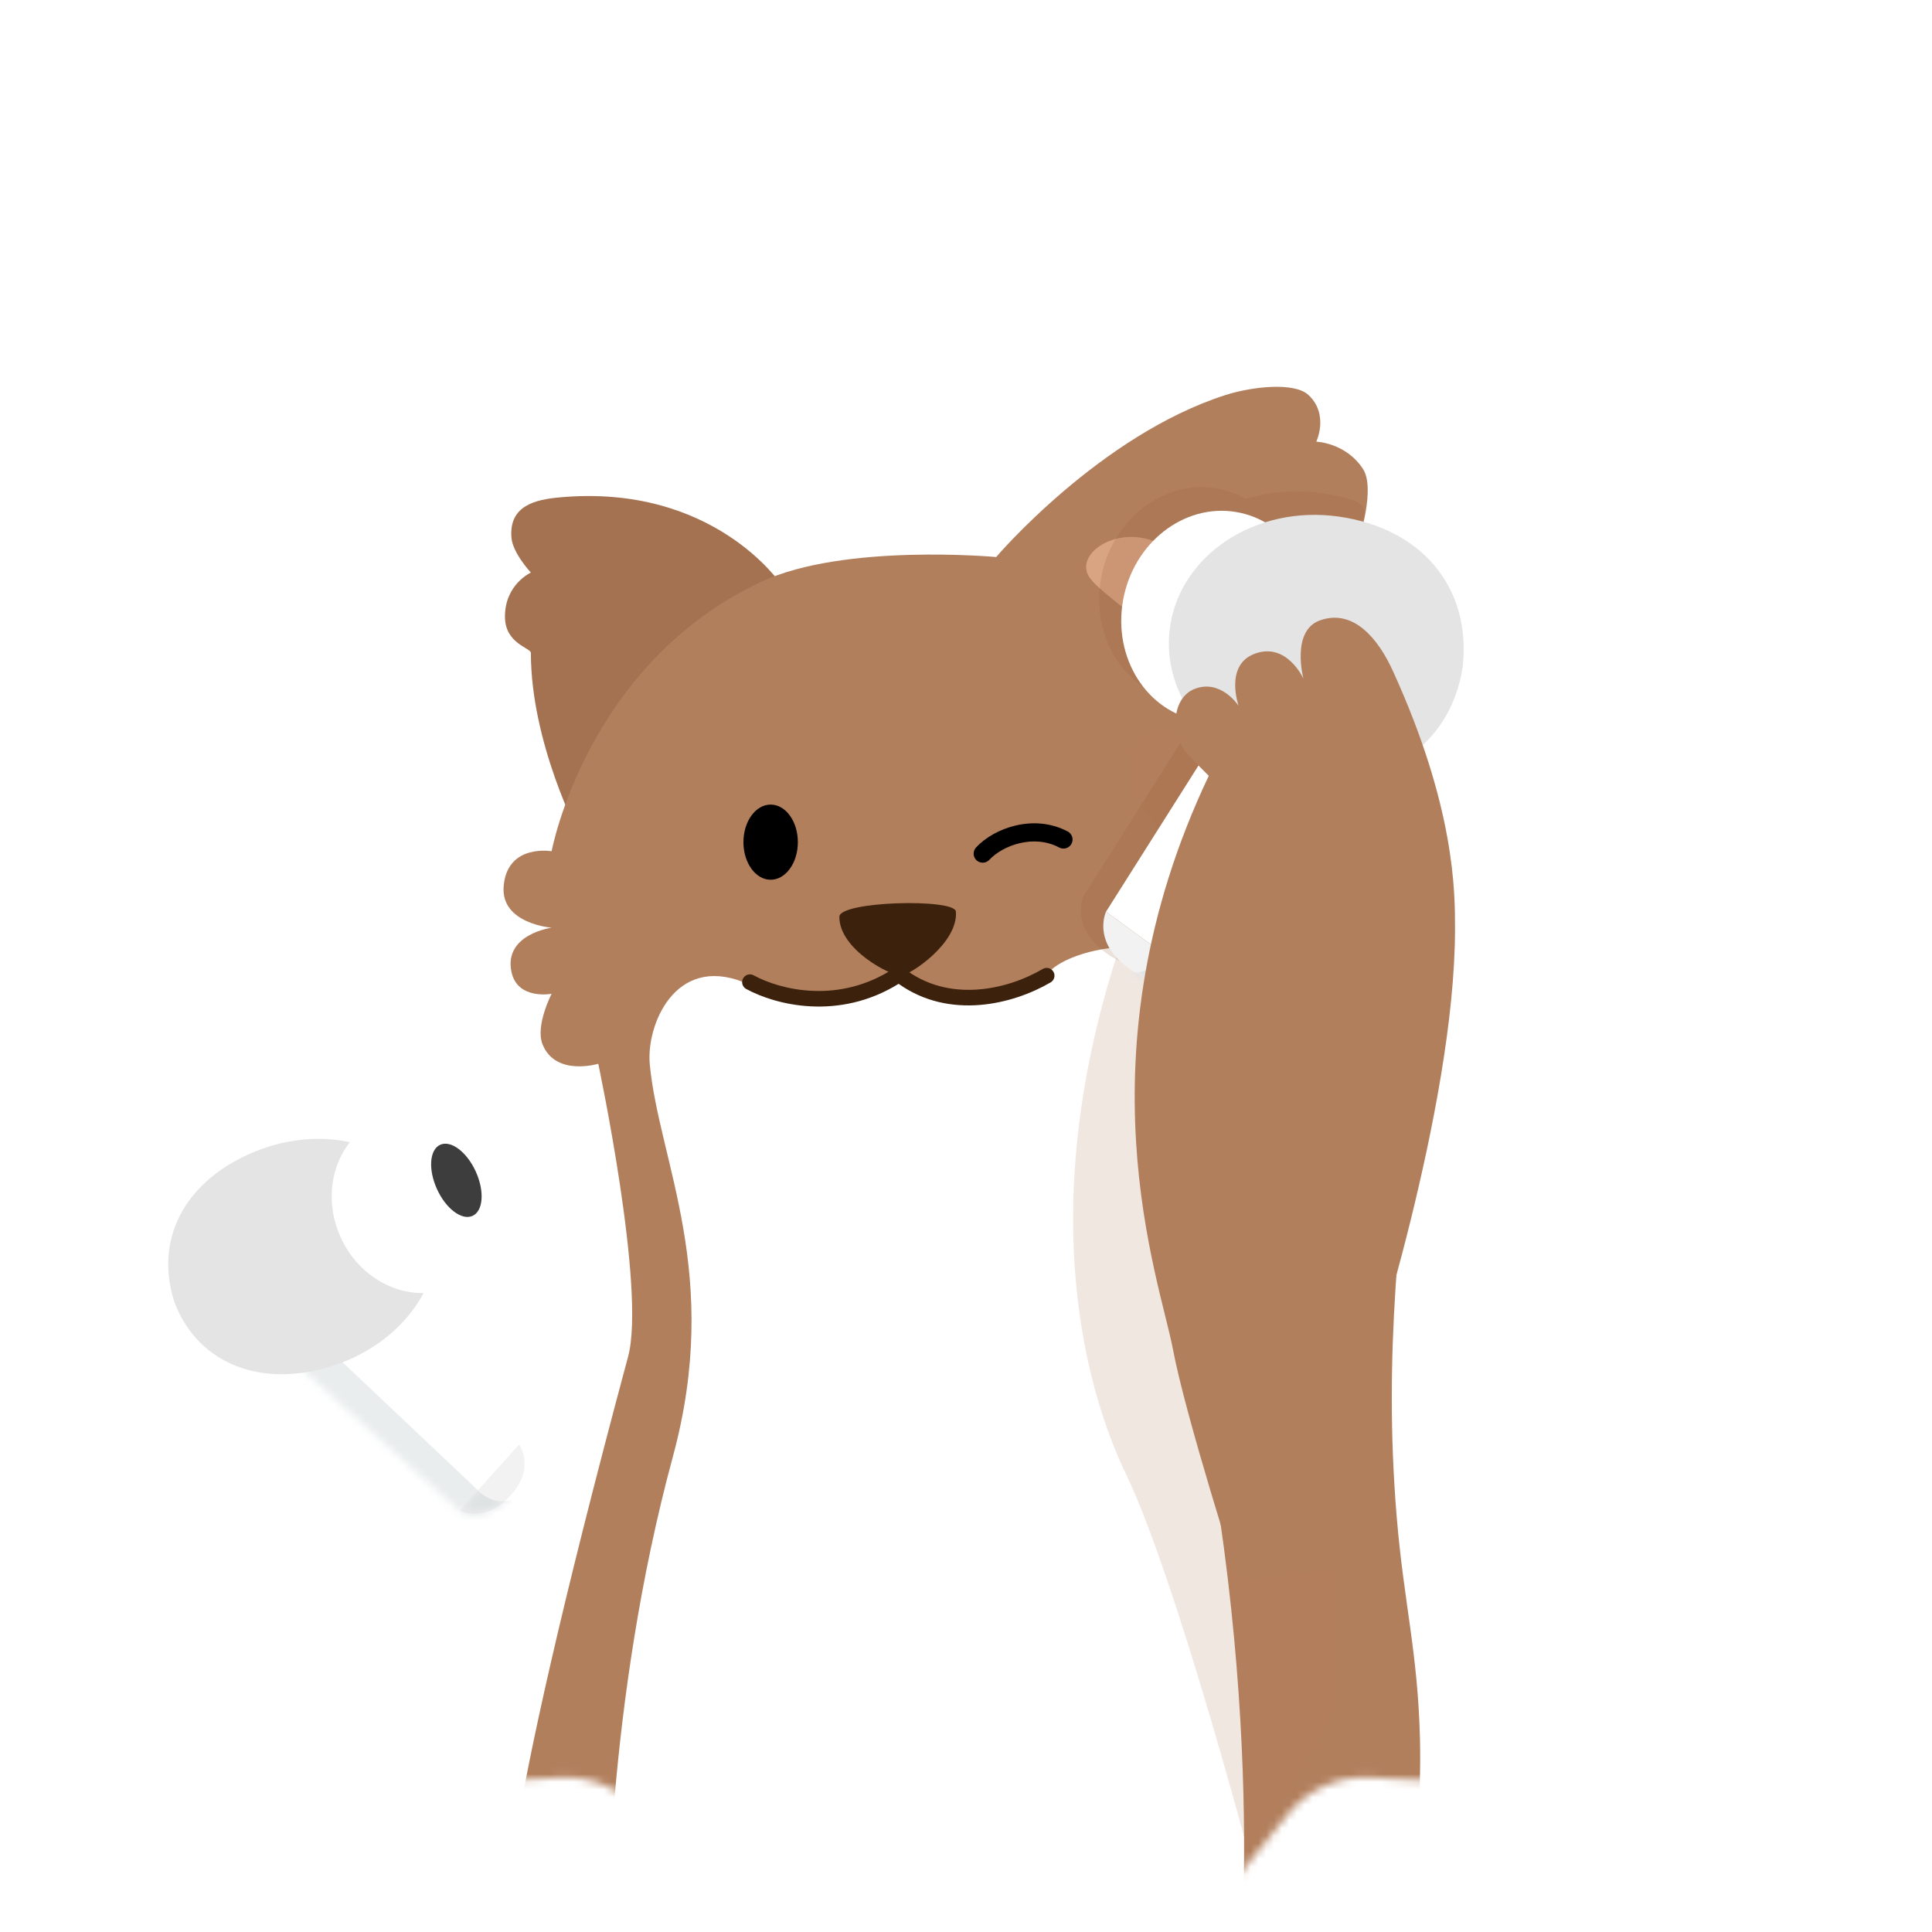 <svg width="251" height="251" viewBox="0 0 251 251" fill="none" xmlns="http://www.w3.org/2000/svg">
<mask id="mask0_1497_2743" style="mask-type:alpha" maskUnits="userSpaceOnUse" x="0" y="0" width="251" height="251">
<path d="M117.263 2.903C122.009 -0.968 128.823 -0.968 133.569 2.903L143.802 11.25C147.024 13.876 151.311 14.79 155.322 13.706L168.036 10.27C173.941 8.674 180.153 11.443 182.914 16.901L188.921 28.781C190.792 32.479 194.323 35.053 198.415 35.701L211.481 37.771C217.501 38.725 222.033 43.763 222.345 49.851L223.033 63.254C223.244 67.375 225.416 71.147 228.873 73.4L240.052 80.687C245.142 84.005 247.227 90.428 245.055 96.104L240.245 108.673C238.773 112.518 239.226 116.834 241.462 120.29L248.763 131.573C252.062 136.673 251.357 143.382 247.071 147.685L237.615 157.178C234.707 160.098 233.368 164.23 234.013 168.3L236.117 181.585C237.068 187.595 233.69 193.453 228.011 195.641L215.614 200.414C211.756 201.9 208.843 205.145 207.781 209.141L204.349 222.064C202.781 227.967 197.29 231.961 191.192 231.635L178.022 230.93C173.877 230.708 169.88 232.494 167.279 235.728L158.974 246.058C155.138 250.83 148.476 252.248 143.028 249.451L131.307 243.433C127.609 241.535 123.223 241.535 119.525 243.433L107.803 249.451C102.356 252.248 95.695 250.83 91.858 246.058L83.553 235.728C80.952 232.494 76.955 230.708 72.81 230.93L59.64 231.635C53.542 231.961 48.051 227.967 46.483 222.064L43.05 209.141C41.989 205.145 39.077 201.9 35.218 200.414L22.821 195.641C17.142 193.453 13.764 187.595 14.715 181.585L16.819 168.3C17.463 164.23 16.125 160.098 13.217 157.178L3.761 147.685C-0.525 143.382 -1.23 136.673 2.069 131.573L9.37 120.29C11.606 116.834 12.058 112.518 10.587 108.673L5.777 96.104C3.605 90.428 5.689 84.005 10.781 80.687L21.96 73.4C25.417 71.147 27.587 67.375 27.799 63.254L28.486 49.851C28.799 43.763 33.33 38.725 39.351 37.771L52.417 35.701C56.509 35.053 60.041 32.479 61.91 28.781L67.918 16.901C70.679 11.443 76.892 8.674 82.796 10.27L95.51 13.706C99.521 14.79 103.809 13.876 107.029 11.25L117.263 2.903Z" fill="#FBD46C"/>
</mask>
<g mask="url(#mask0_1497_2743)">
<g filter="url(#filter0_ddd_1497_2743)">
<path d="M72.674 39.622C92.711 37.771 101.467 50.903 101.467 50.903L75.2 83.4C75.2 83.4 68.97 71.523 68.97 59.827C68.97 59.154 65.602 58.649 65.602 55.113C65.602 50.903 68.97 49.388 68.97 49.388C68.97 49.388 66.606 46.866 66.444 44.841C66.107 40.632 69.656 39.9 72.674 39.622Z" fill="#A47251"/>
<path d="M98.941 50.567C76.21 61.175 71.664 85.59 71.664 85.59C71.664 85.59 65.894 84.58 65.434 90.136C65.029 95.019 71.664 95.525 71.664 95.525C71.664 95.525 65.434 96.367 66.444 101.25C67.21 104.954 71.664 104.112 71.664 104.112C71.664 104.112 69.518 108.26 70.485 110.679C72.169 114.888 77.725 113.204 77.725 113.204C77.725 113.204 83.956 142.489 81.598 151.258C63.582 218.274 66.107 224.335 66.107 224.335L181.448 238.984C181.448 238.984 184.848 215.834 184.479 200.931C184.197 189.562 182.386 183.302 181.448 171.969C177.885 128.914 191.046 103.336 181.616 61.175C180.133 54.545 176.565 45.011 176.565 45.011C176.565 45.011 178.721 38.444 177.07 35.918C174.837 32.502 171.008 32.382 171.008 32.382C171.008 32.382 172.692 28.846 169.998 26.32C168.16 24.597 162.62 25.234 159.222 26.32C142.889 31.541 129.418 47.368 129.418 47.368C129.418 47.368 109.684 45.554 98.941 50.567Z" fill="#B27F5D"/>
<path d="M84.416 113.254C83.947 108.232 87.659 99.061 96.584 102.597C106.093 106.364 113.758 102.597 116.621 102.597C117.8 102.597 127.229 108.827 136.658 100.913C140.27 97.882 150.888 96.323 154.507 100.913C161.41 109.669 149.455 120.109 150.97 134.253C152.568 149.16 153.121 144.105 154.507 150.416C165.114 198.742 160.737 235.112 160.737 235.112L78.916 227.754C78.916 227.754 78.66 196.523 87.416 164.254C93.848 140.546 85.594 125.883 84.416 113.254Z" fill="white"/>
<path d="M103.656 84.412C103.656 87.109 102.073 89.295 100.12 89.295C98.168 89.295 96.585 87.109 96.585 84.412C96.585 81.715 98.168 79.529 100.12 79.529C102.073 79.529 103.656 81.715 103.656 84.412Z" fill="black"/>
<path fill-rule="evenodd" clip-rule="evenodd" d="M132.494 84.54C130.81 84.936 129.371 85.801 128.535 86.703C128.092 87.181 127.347 87.209 126.869 86.766C126.392 86.324 126.363 85.578 126.806 85.101C127.995 83.818 129.866 82.736 131.955 82.246C134.061 81.751 136.481 81.837 138.721 83.028C139.296 83.334 139.514 84.048 139.208 84.622C138.902 85.197 138.189 85.415 137.614 85.11C135.977 84.239 134.162 84.149 132.494 84.54Z" fill="black"/>
<path d="M124.185 93.426C124.041 91.698 109.045 92.066 109.045 94.106C109.044 98.425 115.849 101.818 117.04 101.754C118.231 101.691 124.526 97.506 124.185 93.426Z" fill="#3C210C"/>
<path fill-rule="evenodd" clip-rule="evenodd" d="M116.838 100.341L117.414 100.792C123.168 105.302 130.752 103.652 135.475 100.884C135.956 100.602 136.575 100.763 136.857 101.244C137.14 101.726 136.978 102.345 136.497 102.627C131.598 105.499 123.361 107.52 116.747 102.815C108.937 107.646 100.759 105.566 96.943 103.484C96.453 103.217 96.273 102.603 96.54 102.113C96.807 101.624 97.421 101.443 97.91 101.71C101.405 103.616 109.064 105.523 116.23 100.746L116.838 100.341Z" fill="#3C210C"/>
<path d="M148.794 44.966C144.015 43.861 139.561 47.365 141.628 50.133C143.832 53.086 153.02 57.884 159.818 68.77C161.471 71.417 160.886 47.764 148.794 44.966Z" fill="#D8A482"/>
<path d="M59.7 171.262L67.426 162.656C67.426 162.656 69.618 165.548 66.409 169.195C63.103 172.952 59.7 171.262 59.7 171.262Z" fill="#F2F2F2"/>
<path d="M45.324 140.025L35.243 149.312L59.699 171.262L67.425 162.656L45.324 140.025Z" fill="white"/>
<mask id="mask1_1497_2743" style="mask-type:alpha" maskUnits="userSpaceOnUse" x="35" y="140" width="33" height="32">
<path d="M45.328 140.018L35.253 149.311L59.693 171.268L67.415 162.658L45.328 140.018Z" fill="white"/>
</mask>
<g mask="url(#mask1_1497_2743)">
<path d="M42.525 150.104L63.202 169.661L58.591 175.051L35.016 157.599L42.525 150.104Z" fill="#E9EDEE"/>
</g>
<mask id="mask2_1497_2743" style="mask-type:alpha" maskUnits="userSpaceOnUse" x="59" y="162" width="10" height="10">
<path d="M59.701 171.264L67.424 162.653C67.424 162.653 69.616 165.546 66.408 169.196C63.103 172.956 59.701 171.264 59.701 171.264Z" fill="#F2F2F2"/>
</mask>
<g mask="url(#mask2_1497_2743)">
<path d="M66.543 169.977C66.544 169.65 64.414 170.912 62.159 168.692C59.86 166.429 54.907 172.611 54.907 172.611L64.981 174.204C64.981 174.204 66.539 171.738 66.543 169.977Z" fill="#DEE2E3"/>
</g>
<path d="M22.66 144.161C25.863 152.637 34.763 155.584 44.163 152.115C53.562 148.645 58.884 139.609 56.048 131.933C53.212 124.256 43.293 120.846 33.894 124.315C24.494 127.785 19.873 135.552 22.66 144.161Z" fill="#E4E4E4"/>
<path d="M44.265 135.765C46.984 141.728 53.563 144.566 58.961 142.104C64.358 139.641 66.529 132.811 63.81 126.848C61.091 120.885 54.511 118.047 49.114 120.509C43.717 122.971 41.546 129.801 44.265 135.765Z" fill="white"/>
<path d="M56.775 129.492C57.937 132.042 60.006 133.595 61.396 132.961C62.786 132.327 62.97 129.746 61.807 127.196C60.645 124.647 58.576 123.094 57.186 123.728C55.796 124.362 55.612 126.943 56.775 129.492Z" fill="#3D3D3D"/>
<path d="M149.284 70.6C146.228 71.859 145.891 76.859 148.026 79.638C149.09 81.024 151.261 83.216 151.261 83.216C132.8 123.948 139.836 153.096 146.282 166.503C152.728 179.91 162.337 216.254 162.337 216.254L173.013 197.802V170.962C173.013 170.962 185.416 131.523 185.416 105.435C185.416 100.035 185.416 87.795 176.788 67.964C174.801 63.398 171.395 58.926 166.721 60.621C162.616 62.109 164.384 69.094 164.384 69.094C164.384 69.094 162.047 63.674 157.553 65.516C153.419 67.211 155.396 73.048 155.396 73.048C155.396 73.048 152.94 69.094 149.284 70.6Z" fill="#B27F5D" fill-opacity="0.18"/>
<path fill-rule="evenodd" clip-rule="evenodd" d="M173.275 63.036C173.098 59.976 172.901 56.574 173.416 53.254C173.85 49.294 175.222 46.529 176.21 44.538C177.875 41.182 178.449 40.026 171.599 39.054C168.18 38.569 164.852 38.874 161.848 39.816C160.854 39.248 159.767 38.821 158.603 38.563C151.753 37.043 144.839 41.946 143.161 49.514C141.483 57.082 145.676 64.45 152.527 65.97C152.587 65.984 152.647 65.996 152.706 66.009C153.434 66.944 154.259 67.819 155.171 68.623L151.075 75.109L140.778 91.389L140.776 91.388C140.776 91.388 140.633 91.694 140.528 92.211C140.259 93.533 140.242 96.238 143.562 98.707C143.633 98.76 143.703 98.812 143.774 98.862C146.257 100.627 148.389 100.672 149.835 100.332L154.048 103.558L177.028 77.565L170.745 73.494L170.798 73.423C172.139 72.836 172.835 71.697 173.167 70.171L174.725 68.033L173.435 67.269C173.445 65.976 173.363 64.548 173.275 63.036Z" fill="#995B32" fill-opacity="0.18"/>
<path d="M154.533 101.356L143.686 93.455C143.686 93.455 141.896 97.266 146.419 100.631C151.078 104.097 154.533 101.356 154.533 101.356Z" fill="#F2F2F2"/>
<path d="M163.306 62.434L176.99 70.54L154.533 101.356L143.686 93.455L163.306 62.434Z" fill="white"/>
<mask id="mask3_1497_2743" style="mask-type:alpha" maskUnits="userSpaceOnUse" x="143" y="62" width="34" height="40">
<path d="M163.299 62.427L176.978 70.54L154.541 101.362L143.698 93.454L163.299 62.427Z" fill="white"/>
</mask>
<g mask="url(#mask3_1497_2743)">
<path d="M168.917 73.196L150.171 100.385L156.706 105.389L179.248 79.89L168.917 73.196Z" fill="#E9EDEE"/>
</g>
<mask id="mask4_1497_2743" style="mask-type:alpha" maskUnits="userSpaceOnUse" x="143" y="93" width="12" height="10">
<path d="M154.532 101.36L143.687 93.451C143.687 93.451 141.898 97.264 146.421 100.632C151.079 104.101 154.532 101.36 154.532 101.36Z" fill="#F2F2F2"/>
</mask>
<g mask="url(#mask4_1497_2743)">
<path d="M146.455 101.55C146.375 101.179 149.097 102.098 151.121 99.033C153.183 95.91 160.298 101.73 160.298 101.73L149.249 105.971C149.249 105.971 146.885 103.549 146.455 101.55Z" fill="#DEE2E3"/>
</g>
<path d="M170.362 57.774C168.716 65.199 161.934 70.008 155.214 68.517C148.494 67.025 144.381 59.798 146.027 52.373C147.673 44.949 154.455 40.139 161.175 41.631C167.895 43.122 172.008 50.35 170.362 57.774Z" fill="white"/>
<path d="M190.027 61.656C188.415 72.045 179.592 77.644 168.885 76.124C158.179 74.605 150.627 65.76 152.018 56.368C153.41 46.975 163.217 40.593 173.923 42.112C184.629 43.631 191.17 51.224 190.027 61.656Z" fill="#E4E4E4"/>
<path d="M155.19 64.506C152.327 65.632 152.011 70.103 154.011 72.588C155.008 73.827 157.042 75.787 157.042 75.787C139.749 112.211 150.694 141.341 152.378 150.265C154.062 159.189 160.915 180.52 160.915 180.52L177.416 178.254V154.252C177.416 154.252 189.034 118.985 189.034 95.656C189.034 90.827 189.034 79.882 180.952 62.149C179.091 58.065 175.9 54.066 171.523 55.582C167.677 56.913 169.334 63.159 169.334 63.159C169.334 63.159 167.145 58.313 162.935 59.96C159.062 61.475 160.915 66.695 160.915 66.695C160.915 66.695 158.614 63.159 155.19 64.506Z" fill="#B27F5D"/>
</g>
</g>
<defs>
<filter id="filter0_ddd_1497_2743" x="6.416" y="23.254" width="197.468" height="241.731" filterUnits="userSpaceOnUse" color-interpolation-filters="sRGB">
<feFlood flood-opacity="0" result="BackgroundImageFix"/>
<feColorMatrix in="SourceAlpha" type="matrix" values="0 0 0 0 0 0 0 0 0 0 0 0 0 0 0 0 0 0 127 0" result="hardAlpha"/>
<feOffset dy="2"/>
<feGaussianBlur stdDeviation="2"/>
<feColorMatrix type="matrix" values="0 0 0 0 0 0 0 0 0 0 0 0 0 0 0 0 0 0 0.01 0"/>
<feBlend mode="normal" in2="BackgroundImageFix" result="effect1_dropShadow_1497_2743"/>
<feColorMatrix in="SourceAlpha" type="matrix" values="0 0 0 0 0 0 0 0 0 0 0 0 0 0 0 0 0 0 127 0" result="hardAlpha"/>
<feOffset dy="7"/>
<feGaussianBlur stdDeviation="3.5"/>
<feColorMatrix type="matrix" values="0 0 0 0 0 0 0 0 0 0 0 0 0 0 0 0 0 0 0.01 0"/>
<feBlend mode="normal" in2="effect1_dropShadow_1497_2743" result="effect2_dropShadow_1497_2743"/>
<feColorMatrix in="SourceAlpha" type="matrix" values="0 0 0 0 0 0 0 0 0 0 0 0 0 0 0 0 0 0 127 0" result="hardAlpha"/>
<feOffset dy="16"/>
<feGaussianBlur stdDeviation="5"/>
<feColorMatrix type="matrix" values="0 0 0 0 0 0 0 0 0 0 0 0 0 0 0 0 0 0 0.01 0"/>
<feBlend mode="normal" in2="effect2_dropShadow_1497_2743" result="effect3_dropShadow_1497_2743"/>
<feBlend mode="normal" in="SourceGraphic" in2="effect3_dropShadow_1497_2743" result="shape"/>
</filter>
</defs>
</svg>
